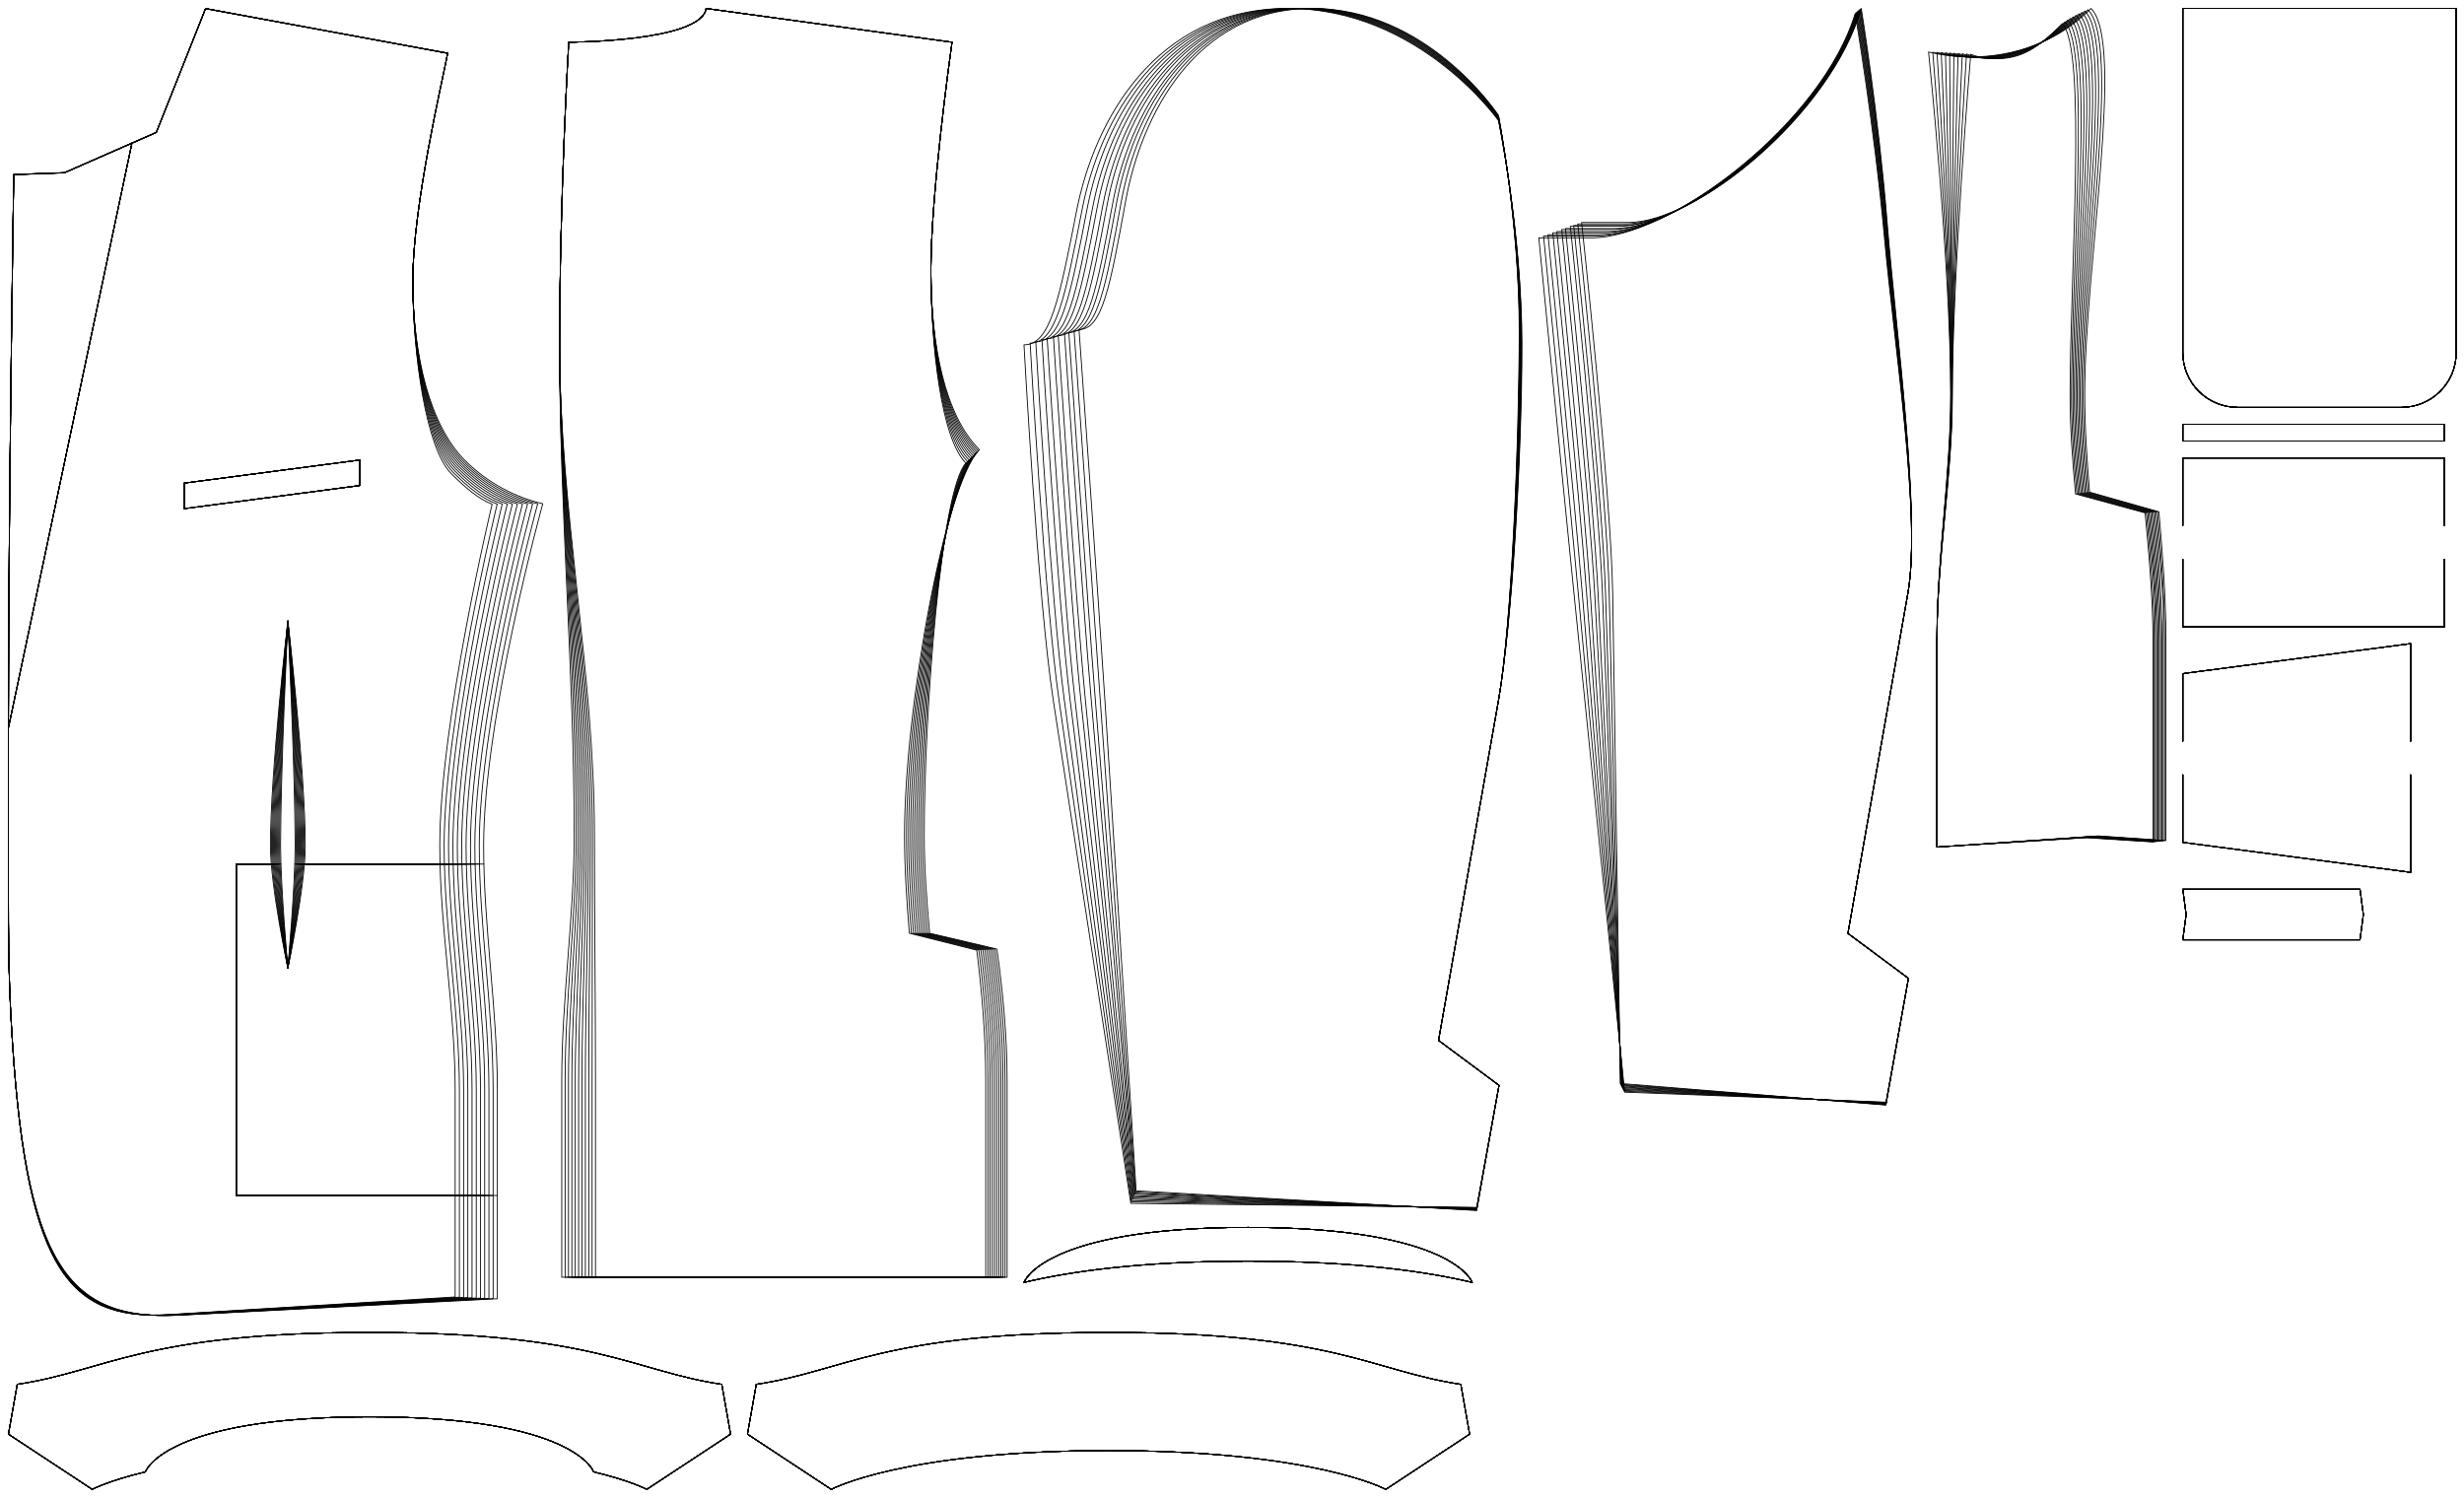 <?xml version="1.0" encoding="UTF-8" standalone="no"?>
<svg
    xmlns="http://www.w3.org/2000/svg"
    xmlns:svg="http://www.w3.org/2000/svg"
    xmlns:xlink="http://www.w3.org/1999/xlink"
    xmlns:freesewing="http://freesewing.org/namespaces/freesewing" viewBox ="0 0 1460 888"
    width ="1460mm"
    height ="888mm"
    freesewing:version ="1.7.0"
    freesewing:origin ="core.she.freesewing.org" 
>

<style type="text/css">
    <![CDATA[
    path { fill: none; stroke: #000000; stroke-opacity:1; stroke-width: 0.5; stroke-miterlimit:4; stroke-dashoffset:0; stroke-linecap:round; stroke-linejoin:round; }
    path.hidden { fill: none; stroke: none; }]]>
</style>


<!-- Start of group #patternContainer -->
<g id="patternContainer" >
    
    <!-- Start of group #backBlock -->
    <g id="backBlock" >
    </g>
    <!-- End of group #backBlock -->
    
    <!-- Start of group #frontBlock -->
    <g id="frontBlock" >
    </g>
    <!-- End of group #frontBlock -->
    
    <!-- Start of group #sleeveBlock -->
    <g id="sleeveBlock" >
    </g>
    <!-- End of group #sleeveBlock -->
    
    <!-- Start of group #topsleeveBlock -->
    <g id="topsleeveBlock" >
    </g>
    <!-- End of group #topsleeveBlock -->
    
    <!-- Start of group #undersleeveBlock -->
    <g id="undersleeveBlock" >
    </g>
    <!-- End of group #undersleeveBlock -->
    
    <!-- Start of group #back -->
    <g id="back"  transform=" translate(5 5)  translate(326.6 0) " >
        <path class="hidden" id="2"  d=" M  0,0  L  265.147,0  L  265.147,751.85  L  0,751.85  z " />
<path transform="translate( 0, 0 )" style="stroke: hsl(26.9, 55%, 50%);" id="290"  d=" M  5.4,20  C  5.4,20  84.058,19.814  86.777,0  L  232.5,20  C  231.14,29.907  220,110.083  220,155.125  C  220,200.167  226.085,254.785  240.775,269.475  C  226.085,284.165  216.022,416.492  216.022,490  C  216.022,509.333  217.482,528.667  219.234,548  L  259.071,557.369  C  262.599,581.952  265.147,608.95  265.147,635  L  265.147,751.85  L  1.25,751.85  L  1.25,635  C  1.25,586.667  8.625,538.333  8.625,490  C  8.625,393.389  -0,296.778  0,200.167  C  0,110.083  5.4,20  5.4,20  z " />
<path transform="translate( 0, 0 )" style="stroke: hsl(53.8, 55%, 50%);" id="594"  d=" M  5.4,20  C  5.4,20  84.058,19.814  86.777,0  L  232.5,20  C  231.14,29.907  220,110.083  220,155.125  C  220,200.167  226.36,253.18  241.715,268.535  C  226.36,283.89  214.897,416.178  214.897,490  C  214.897,509.333  216.341,528.667  218.074,548  L  257.922,557.436  C  261.404,582  263.922,608.969  263.922,635  L  263.922,751.85  L  3.25,751.85  L  3.25,635  C  3.25,586.667  9.825,538.333  9.825,490  C  9.825,393.389  -0,296.778  0,200.167  C  0,110.083  5.4,20  5.4,20  z " />
<path transform="translate( 0, 0 )" style="stroke: hsl(80.7, 55%, 50%);" id="898"  d=" M  5.4,20  C  5.4,20  84.058,19.814  86.777,0  L  232.5,20  C  231.14,29.907  220,110.083  220,155.125  C  220,200.167  226.625,251.639  242.618,267.632  C  226.625,283.625  213.762,415.877  213.762,490  C  213.762,509.333  215.19,528.667  216.904,548  L  256.764,557.505  C  260.201,582.054  262.687,608.988  262.687,635  L  262.687,751.85  L  5.25,751.85  L  5.25,635  C  5.25,586.667  11.025,538.333  11.025,490  C  11.025,393.389  -0,296.778  0,200.167  C  0,110.083  5.4,20  5.4,20  z " />
<path transform="translate( 0, 0 )" style="stroke: hsl(107.6, 55%, 50%);" id="1202"  d=" M  5.4,20  C  5.4,20  84.058,19.814  86.777,0  L  232.5,20  C  231.14,29.907  220,110.083  220,155.125  C  220,200.167  226.879,250.157  243.486,266.764  C  226.879,283.371  212.616,415.588  212.616,490  C  212.616,509.333  214.028,528.667  215.722,548  L  255.593,557.573  C  258.984,582.101  261.441,609.017  261.441,635  L  261.441,751.85  L  7.25,751.85  L  7.25,635  C  7.25,586.667  12.225,538.333  12.225,490  C  12.225,393.389  -0,296.778  0,200.167  C  0,110.083  5.4,20  5.4,20  z " />
<path transform="translate( 0, 0 )" style="stroke: hsl(134.5, 55%, 50%);" id="1506"  d=" M  5.4,20  C  5.4,20  84.058,19.814  86.777,0  L  232.5,20  C  231.14,29.907  220,110.083  220,155.125  C  220,200.167  227.123,248.731  244.321,265.929  C  227.123,283.127  211.46,415.31  211.46,490  C  211.46,509.333  212.856,528.667  214.531,548  L  254.412,557.64  C  257.76,582.166  260.185,609.034  260.185,635  L  260.185,751.85  L  9.25,751.85  L  9.25,635  C  9.25,586.667  13.425,538.333  13.425,490  C  13.425,393.389  -0,296.778  0,200.167  C  0,110.083  5.4,20  5.4,20  z " />
<path transform="translate( 0, 0 )" style="stroke: hsl(161.4, 55%, 50%);" id="1810"  d=" M  5.4,20  C  5.4,20  84.058,19.814  86.777,0  L  232.5,20  C  231.14,29.907  220,110.083  220,155.125  C  220,200.167  227.359,247.359  245.125,265.125  C  227.359,282.891  210.296,415.042  210.296,490  C  210.296,509.333  211.676,528.667  213.332,548  L  253.224,557.708  C  256.526,582.211  258.921,609.051  258.921,635  L  258.921,751.85  L  11.25,751.85  L  11.25,635  C  11.25,586.667  14.625,538.333  14.625,490  C  14.625,393.389  -0,296.778  0,200.167  C  0,110.083  5.4,20  5.4,20  z " />
<path transform="translate( 0, 0 )" style="stroke: hsl(188.3, 55%, 50%);" id="2114"  d=" M  5.4,20  C  5.4,20  84.058,19.814  86.777,0  L  232.5,20  C  231.14,29.907  220,110.083  220,155.125  C  220,200.167  227.586,246.038  245.899,264.351  C  227.586,282.664  209.123,414.784  209.123,490  C  209.123,509.333  210.487,528.667  212.124,548  L  252.027,557.777  C  255.283,582.257  257.648,609.079  257.648,635  L  257.648,751.85  L  13.25,751.85  L  13.25,635  C  13.25,586.667  15.825,538.333  15.825,490  C  15.825,393.389  -0,296.778  0,200.167  C  0,110.083  5.4,20  5.4,20  z " />
<path transform="translate( 0, 0 )" style="stroke: hsl(215.2, 55%, 50%);" id="2418"  d=" M  5.4,20  C  5.4,20  84.058,19.814  86.777,0  L  232.5,20  C  231.14,29.907  220,110.083  220,155.125  C  220,200.167  227.805,244.761  246.647,263.603  C  227.805,282.445  207.942,414.534  207.942,490  C  207.942,509.333  209.29,528.667  210.908,548  L  250.821,557.845  C  254.034,582.322  256.367,609.094  256.367,635  L  256.367,751.85  L  15.25,751.85  L  15.25,635  C  15.25,586.667  17.025,538.333  17.025,490  C  17.025,393.389  -0,296.778  0,200.167  C  0,110.083  5.4,20  5.4,20  z " />
<path transform="translate( 0, 0 )" style="stroke: hsl(242.1, 55%, 50%);" id="2722"  d=" M  5.4,20  C  5.4,20  84.058,19.814  86.777,0  L  232.5,20  C  231.14,29.907  220,110.083  220,155.125  C  220,200.167  228.016,243.532  247.367,262.883  C  228.016,282.234  206.753,414.294  206.753,490  C  206.753,509.333  208.085,528.667  209.683,548  L  249.607,557.913  C  252.777,582.383  255.078,609.109  255.078,635  L  255.078,751.85  L  17.25,751.85  L  17.25,635  C  17.25,586.667  18.225,538.333  18.225,490  C  18.225,393.389  -0,296.778  0,200.167  C  0,110.083  5.4,20  5.4,20  z " />
<path transform="translate( 0, 0 )" style="stroke: hsl(269, 55%, 50%);" id="3026"  d=" M  5.4,20  C  5.4,20  84.058,19.814  86.777,0  L  232.5,20  C  231.14,29.907  220,110.083  220,155.125  C  220,200.167  228.219,242.345  248.062,262.188  C  228.219,282.031  205.556,414.063  205.556,490  C  205.556,509.333  206.872,528.667  208.451,548  L  248.386,557.982  C  251.509,582.424  253.781,609.136  253.781,635  L  253.781,751.85  L  19.25,751.85  L  19.25,635  C  19.25,586.667  19.425,538.333  19.425,490  C  19.425,393.389  -0,296.778  0,200.167  C  0,110.083  5.4,20  5.4,20  z " />
<path transform="translate( 0, 0 )" style="stroke: hsl(295.9, 55%, 50%);" id="3330"  d=" M  5.4,20  C  5.4,20  84.058,19.814  86.777,0  L  232.5,20  C  231.14,29.907  220,110.083  220,155.125  C  220,200.167  228.416,241.196  248.735,261.515  C  228.416,281.834  204.353,413.838  204.353,490  C  204.353,509.333  205.653,528.667  207.213,548  L  247.158,558.052  C  250.236,582.489  252.478,609.162  252.478,635  L  252.478,751.85  L  21.25,751.85  L  21.25,635  C  21.25,586.667  20.625,538.333  20.625,490  C  20.625,393.389  -0,296.778  0,200.167  C  0,110.083  5.4,20  5.4,20  z " />
    </g>
    <!-- End of group #back -->
    
    <!-- Start of group #front -->
    <g id="front"  transform=" translate(26.6 11.162)  translate(0 0) " >
        <path class="hidden" id="3"  d=" M  -21.6,-6.162  L  295,-6.162  L  295,768.404  L  -21.6,768.404  z " />
<path transform="translate( 0, 0 )" style="stroke: hsl(26.9, 55%, 50%);" id="291"  d=" M  148.064,500.875  L  234.119,500.875  M  243.098,697.263  L  113.4,697.263  L  113.4,500.875  L  139.864,500.875 " />
<path transform="translate( 0, 0 )" style="stroke: hsl(26.9, 55%, 50%);" id="292"  d=" M  -21.6,420.088  C  -21.6,287.443  -18.441,92.362  -18.441,92.362  L  11.54,91.285  L  66.013,67.4  L  95.195,-6.004  L  238.653,20.466  C  235.931,35.217  218,110.083  218,155.125  C  218,200.167  226.085,254.785  240.775,269.475  C  250.03,278.73  257.238,284.569  265,287.601  C  265,287.601  233.973,416.492  233.973,490  C  233.973,538.333  243.098,586.667  243.098,635  L  243.098,757.378  L  72.929,767.844  C  12.155,771.582  -11.996,738.527  -19.939,594.627  C  -21.6,564.535  -21.6,541.553  -21.6,518.572  L  -21.6,420.088  z  M  143.964,562.5  C  143.964,562.5  148.277,514.167  148.277,490  C  148.277,445.611  143.964,356.833  143.964,356.833  C  143.964,356.833  139.651,445.611  139.651,490  C  139.651,514.167  143.964,562.5  143.964,562.5  z " />
<path transform="translate( 0, 0 )" style="stroke: hsl(26.9, 55%, 50%);" id="293"  d=" M  82.5,290.25  L  82.5,275.12  L  186.602,261.415  L  186.602,276.545  L  82.5,290.25  z " />
<path transform="translate( 0, 0 )" style="stroke: hsl(26.9, 55%, 50%);" id="294"  d=" M  -21.6,420.088  L  51.57,73.733 " />
<path transform="translate( 0, 0 )" style="stroke: hsl(53.8, 55%, 50%);" id="595"  d=" M  148.635,500.875  L  236.718,500.875  M  245.598,697.263  L  113.4,697.263  L  113.4,500.875  L  139.293,500.875 " />
<path transform="translate( 0, 0 )" style="stroke: hsl(53.8, 55%, 50%);" id="596"  d=" M  -21.6,420.088  C  -21.6,287.442  -18.441,92.346  -18.441,92.346  L  11.54,91.268  L  66.015,67.383  L  95.195,-6.017  L  238.653,20.45  C  235.931,35.201  218,110.083  218,155.125  C  218,200.167  226.36,253.18  241.715,268.535  C  251.389,278.209  259.306,284.312  268,287.563  C  268,287.563  236.573,416.178  236.573,490  C  236.573,538.333  245.598,586.667  245.598,635  L  245.598,757.502  L  73.68,767.882  C  12.28,771.589  -11.996,738.527  -19.939,594.627  C  -21.6,564.535  -21.6,541.553  -21.6,518.572  L  -21.6,420.088  z  M  143.964,562.5  C  143.964,562.5  148.877,514.167  148.877,490  C  148.877,445.611  143.964,356.833  143.964,356.833  C  143.964,356.833  139.051,445.611  139.051,490  C  139.051,514.167  143.964,562.5  143.964,562.5  z " />
<path transform="translate( 0, 0 )" style="stroke: hsl(53.8, 55%, 50%);" id="597"  d=" M  82.5,290.25  L  82.5,275.12  L  186.602,261.415  L  186.602,276.545  L  82.5,290.25  z " />
<path transform="translate( 0, 0 )" style="stroke: hsl(53.8, 55%, 50%);" id="598"  d=" M  -21.6,420.088  L  51.572,73.716 " />
<path transform="translate( 0, 0 )" style="stroke: hsl(80.7, 55%, 50%);" id="899"  d=" M  149.205,500.875  L  239.316,500.875  M  248.098,697.263  L  113.4,697.263  L  113.4,500.875  L  138.723,500.875 " />
<path transform="translate( 0, 0 )" style="stroke: hsl(80.7, 55%, 50%);" id="900"  d=" M  -21.6,420.088  C  -21.6,287.441  -18.441,92.327  -18.441,92.327  L  11.54,91.251  L  66.016,67.365  L  95.195,-6.032  L  238.653,20.431  C  235.932,35.182  218,110.083  218,155.125  C  218,200.167  226.625,251.639  242.618,267.632  C  252.854,277.868  261.613,284.266  271,287.529  C  271,287.529  239.173,415.877  239.173,490  C  239.173,538.333  248.098,586.667  248.098,635  L  248.098,757.621  L  74.429,767.917  C  12.405,771.595  -11.996,738.527  -19.939,594.627  C  -21.6,564.535  -21.6,541.553  -21.6,518.572  L  -21.6,420.088  z  M  143.964,562.5  C  143.964,562.5  149.477,514.167  149.477,490  C  149.477,445.611  143.964,356.833  143.964,356.833  C  143.964,356.833  138.451,445.611  138.451,490  C  138.451,514.167  143.964,562.5  143.964,562.5  z " />
<path transform="translate( 0, 0 )" style="stroke: hsl(80.7, 55%, 50%);" id="901"  d=" M  82.5,290.25  L  82.5,275.12  L  186.602,261.415  L  186.602,276.545  L  82.5,290.25  z " />
<path transform="translate( 0, 0 )" style="stroke: hsl(80.7, 55%, 50%);" id="902"  d=" M  -21.6,420.088  L  51.573,73.698 " />
<path transform="translate( 0, 0 )" style="stroke: hsl(107.6, 55%, 50%);" id="1203"  d=" M  149.776,500.875  L  241.914,500.875  M  250.598,697.263  L  113.4,697.263  L  113.4,500.875  L  138.152,500.875 " />
<path transform="translate( 0, 0 )" style="stroke: hsl(107.6, 55%, 50%);" id="1204"  d=" M  -21.6,420.088  C  -21.6,287.439  -18.441,92.313  -18.441,92.313  L  11.54,91.238  L  66.016,67.352  L  95.195,-6.049  L  238.653,20.417  C  235.932,35.168  218,110.083  218,155.125  C  218,200.167  226.879,250.157  243.486,266.764  C  254.114,277.392  263.637,284.036  274,287.498  C  274,287.498  241.773,415.588  241.773,490  C  241.773,538.333  250.598,586.667  250.598,635  L  250.598,757.737  L  75.18,767.952  C  12.53,771.6  -11.996,738.527  -19.939,594.627  C  -21.6,564.535  -21.6,541.553  -21.6,518.572  L  -21.6,420.088  z  M  143.964,562.5  C  143.964,562.5  150.077,514.167  150.077,490  C  150.077,445.611  143.964,356.833  143.964,356.833  C  143.964,356.833  137.851,445.611  137.851,490  C  137.851,514.167  143.964,562.5  143.964,562.5  z " />
<path transform="translate( 0, 0 )" style="stroke: hsl(107.6, 55%, 50%);" id="1205"  d=" M  82.5,290.25  L  82.5,275.12  L  186.602,261.415  L  186.602,276.545  L  82.5,290.25  z " />
<path transform="translate( 0, 0 )" style="stroke: hsl(107.6, 55%, 50%);" id="1206"  d=" M  -21.6,420.088  L  51.573,73.685 " />
<path transform="translate( 0, 0 )" style="stroke: hsl(134.5, 55%, 50%);" id="1507"  d=" M  150.346,500.875  L  244.513,500.875  M  253.098,697.263  L  113.4,697.263  L  113.4,500.875  L  137.582,500.875 " />
<path transform="translate( 0, 0 )" style="stroke: hsl(134.5, 55%, 50%);" id="1508"  d=" M  -21.6,420.088  C  -21.6,287.438  -18.441,92.297  -18.441,92.297  L  11.54,91.219  L  66.018,67.332  L  95.196,-6.065  L  238.653,20.401  C  235.932,35.152  218,110.083  218,155.125  C  218,200.167  227.123,248.731  244.321,265.929  C  255.5,277.108  265.953,284.03  277,287.469  C  277,287.469  244.373,415.31  244.373,490  C  244.373,538.333  253.098,586.667  253.098,635  L  253.098,757.849  L  75.93,767.986  C  12.655,771.606  -11.996,738.527  -19.939,594.627  C  -21.6,564.535  -21.6,541.553  -21.6,518.572  L  -21.6,420.088  z  M  143.964,562.5  C  143.964,562.5  150.677,514.167  150.677,490  C  150.677,445.611  143.964,356.833  143.964,356.833  C  143.964,356.833  137.251,445.611  137.251,490  C  137.251,514.167  143.964,562.5  143.964,562.5  z " />
<path transform="translate( 0, 0 )" style="stroke: hsl(134.5, 55%, 50%);" id="1509"  d=" M  82.5,290.25  L  82.5,275.12  L  186.602,261.415  L  186.602,276.545  L  82.5,290.25  z " />
<path transform="translate( 0, 0 )" style="stroke: hsl(134.5, 55%, 50%);" id="1510"  d=" M  -21.6,420.088  L  51.574,73.665 " />
<path transform="translate( 0, 0 )" style="stroke: hsl(161.4, 55%, 50%);" id="1811"  d=" M  150.916,500.875  L  247.111,500.875  M  255.598,697.263  L  113.4,697.263  L  113.4,500.875  L  137.012,500.875 " />
<path transform="translate( 0, 0 )" style="stroke: hsl(161.4, 55%, 50%);" id="1812"  d=" M  -21.6,420.088  C  -21.6,287.436  -18.441,92.277  -18.441,92.277  L  11.54,91.205  L  66.018,67.317  L  95.197,-6.081  L  238.653,20.383  C  235.932,35.134  218,110.083  218,155.125  C  218,200.167  227.359,247.359  245.125,265.125  C  256.673,276.673  267.943,283.824  280,287.442  C  280,287.442  246.973,415.042  246.973,490  C  246.973,538.333  255.598,586.667  255.598,635  L  255.598,757.957  L  76.68,768.018  C  12.78,771.611  -11.996,738.527  -19.939,594.627  C  -21.6,564.535  -21.6,541.553  -21.6,518.572  L  -21.6,420.088  z  M  143.964,562.5  C  143.964,562.5  151.277,514.167  151.277,490  C  151.277,445.611  143.964,356.833  143.964,356.833  C  143.964,356.833  136.651,445.611  136.651,490  C  136.651,514.167  143.964,562.5  143.964,562.5  z " />
<path transform="translate( 0, 0 )" style="stroke: hsl(161.4, 55%, 50%);" id="1813"  d=" M  82.5,290.25  L  82.5,275.12  L  186.602,261.415  L  186.602,276.545  L  82.5,290.25  z " />
<path transform="translate( 0, 0 )" style="stroke: hsl(161.4, 55%, 50%);" id="1814"  d=" M  -21.6,420.088  L  51.576,73.65 " />
<path transform="translate( 0, 0 )" style="stroke: hsl(188.3, 55%, 50%);" id="2115"  d=" M  151.487,500.875  L  249.71,500.875  M  258.098,697.263  L  113.4,697.263  L  113.4,500.875  L  136.441,500.875 " />
<path transform="translate( 0, 0 )" style="stroke: hsl(188.3, 55%, 50%);" id="2116"  d=" M  -21.6,420.088  C  -21.6,287.435  -18.441,92.265  -18.441,92.265  L  11.54,91.19  L  66.017,67.302  L  95.195,-6.099  L  238.653,20.368  C  235.932,35.119  218,110.083  218,155.125  C  218,200.167  227.586,246.038  245.899,264.351  C  257.986,276.438  270.279,283.851  283,287.417  C  283,287.417  249.573,414.784  249.573,490  C  249.573,538.333  258.098,586.667  258.098,635  L  258.098,758.062  L  77.43,768.05  C  12.905,771.617  -11.996,738.527  -19.939,594.627  C  -21.6,564.535  -21.6,541.553  -21.6,518.572  L  -21.6,420.088  z  M  143.964,562.5  C  143.964,562.5  151.877,514.167  151.877,490  C  151.877,445.611  143.964,356.833  143.964,356.833  C  143.964,356.833  136.051,445.611  136.051,490  C  136.051,514.167  143.964,562.5  143.964,562.5  z " />
<path transform="translate( 0, 0 )" style="stroke: hsl(188.3, 55%, 50%);" id="2117"  d=" M  82.5,290.25  L  82.5,275.12  L  186.602,261.415  L  186.602,276.545  L  82.5,290.25  z " />
<path transform="translate( 0, 0 )" style="stroke: hsl(188.3, 55%, 50%);" id="2118"  d=" M  -21.6,420.088  L  51.576,73.634 " />
<path transform="translate( 0, 0 )" style="stroke: hsl(215.2, 55%, 50%);" id="2419"  d=" M  152.057,500.875  L  252.308,500.875  M  260.598,697.263  L  113.4,697.263  L  113.4,500.875  L  135.871,500.875 " />
<path transform="translate( 0, 0 )" style="stroke: hsl(215.2, 55%, 50%);" id="2420"  d=" M  -21.6,420.088  C  -21.6,287.434  -18.441,92.248  -18.441,92.248  L  11.54,91.173  L  66.018,67.285  L  95.194,-6.112  L  238.653,20.352  C  235.932,35.103  218,110.083  218,155.125  C  218,200.167  227.805,244.761  246.647,263.603  C  259.083,276.039  272.245,283.667  286,287.394  C  286,287.394  252.173,414.534  252.173,490  C  252.173,538.333  260.598,586.667  260.598,635  L  260.598,758.164  L  78.18,768.08  C  13.03,771.622  -11.996,738.527  -19.939,594.627  C  -21.6,564.535  -21.6,541.553  -21.6,518.572  L  -21.6,420.088  z  M  143.964,562.5  C  143.964,562.5  152.477,514.167  152.477,490  C  152.477,445.611  143.964,356.833  143.964,356.833  C  143.964,356.833  135.451,445.611  135.451,490  C  135.451,514.167  143.964,562.5  143.964,562.5  z " />
<path transform="translate( 0, 0 )" style="stroke: hsl(215.2, 55%, 50%);" id="2421"  d=" M  82.5,290.25  L  82.5,275.12  L  186.602,261.415  L  186.602,276.545  L  82.5,290.25  z " />
<path transform="translate( 0, 0 )" style="stroke: hsl(215.2, 55%, 50%);" id="2422"  d=" M  -21.6,420.088  L  51.577,73.617 " />
<path transform="translate( 0, 0 )" style="stroke: hsl(242.1, 55%, 50%);" id="2723"  d=" M  152.628,500.875  L  254.906,500.875  M  263.098,697.263  L  113.4,697.263  L  113.4,500.875  L  135.3,500.875 " />
<path transform="translate( 0, 0 )" style="stroke: hsl(242.1, 55%, 50%);" id="2724"  d=" M  -21.6,420.088  C  -21.6,287.432  -18.441,92.234  -18.441,92.234  L  11.54,91.157  L  66.018,67.269  L  95.194,-6.134  L  238.653,20.337  C  235.931,35.088  218,110.083  218,155.125  C  218,200.167  228.016,243.532  247.367,262.883  C  260.139,275.655  274.187,283.489  289,287.372  C  289,287.372  254.773,414.294  254.773,490  C  254.773,538.333  263.098,586.667  263.098,635  L  263.098,758.263  L  78.929,768.11  C  13.155,771.627  -11.996,738.527  -19.939,594.627  C  -21.6,564.535  -21.6,541.553  -21.6,518.572  L  -21.6,420.088  z  M  143.964,562.5  C  143.964,562.5  153.077,514.167  153.077,490  C  153.077,445.611  143.964,356.833  143.964,356.833  C  143.964,356.833  134.851,445.611  134.851,490  C  134.851,514.167  143.964,562.5  143.964,562.5  z " />
<path transform="translate( 0, 0 )" style="stroke: hsl(242.1, 55%, 50%);" id="2725"  d=" M  82.5,290.25  L  82.5,275.12  L  186.602,261.415  L  186.602,276.545  L  82.5,290.25  z " />
<path transform="translate( 0, 0 )" style="stroke: hsl(242.1, 55%, 50%);" id="2726"  d=" M  -21.6,420.088  L  51.577,73.601 " />
<path transform="translate( 0, 0 )" style="stroke: hsl(269, 55%, 50%);" id="3027"  d=" M  153.198,500.875  L  257.505,500.875  M  265.598,697.263  L  113.4,697.263  L  113.4,500.875  L  134.73,500.875 " />
<path transform="translate( 0, 0 )" style="stroke: hsl(269, 55%, 50%);" id="3028"  d=" M  -21.6,420.088  C  -21.6,287.431  -18.441,92.218  -18.441,92.218  L  11.54,91.139  L  66.022,67.25  L  95.198,-6.145  L  238.653,20.323  C  235.931,35.074  218,110.083  218,155.125  C  218,200.167  228.219,242.345  248.062,262.188  C  261.158,275.284  276.107,283.317  292,287.352  C  292,287.352  257.373,414.063  257.373,490  C  257.373,538.333  265.598,586.667  265.598,635  L  265.598,758.359  L  79.68,768.139  C  13.28,771.631  -11.996,738.527  -19.939,594.627  C  -21.6,564.535  -21.6,541.553  -21.6,518.572  L  -21.6,420.088  z  M  143.964,562.5  C  143.964,562.5  153.677,514.167  153.677,490  C  153.677,445.611  143.964,356.833  143.964,356.833  C  143.964,356.833  134.251,445.611  134.251,490  C  134.251,514.167  143.964,562.5  143.964,562.5  z " />
<path transform="translate( 0, 0 )" style="stroke: hsl(269, 55%, 50%);" id="3029"  d=" M  82.5,290.25  L  82.5,275.12  L  186.602,261.415  L  186.602,276.545  L  82.5,290.25  z " />
<path transform="translate( 0, 0 )" style="stroke: hsl(269, 55%, 50%);" id="3030"  d=" M  -21.6,420.088  L  51.579,73.583 " />
<path transform="translate( 0, 0 )" style="stroke: hsl(295.9, 55%, 50%);" id="3331"  d=" M  153.768,500.875  L  260.103,500.875  M  268.098,697.263  L  113.4,697.263  L  113.4,500.875  L  134.16,500.875 " />
<path transform="translate( 0, 0 )" style="stroke: hsl(295.9, 55%, 50%);" id="3332"  d=" M  -21.6,420.088  C  -21.6,287.43  -18.441,92.203  -18.441,92.203  L  11.54,91.125  L  66.021,67.236  L  95.196,-6.162  L  238.653,20.307  C  235.931,35.058  218,110.083  218,155.125  C  218,200.167  228.416,241.196  248.735,261.515  C  262.349,275.129  278.488,283.399  295,287.333  C  295,287.333  259.973,413.838  259.973,490  C  259.973,538.333  268.098,586.667  268.098,635  L  268.098,758.452  L  80.429,768.167  C  13.405,771.636  -11.996,738.527  -19.939,594.627  C  -21.6,564.535  -21.6,541.553  -21.6,518.572  L  -21.6,420.088  z  M  143.964,562.5  C  143.964,562.5  154.277,514.167  154.277,490  C  154.277,445.611  143.964,356.833  143.964,356.833  C  143.964,356.833  133.651,445.611  133.651,490  C  133.651,514.167  143.964,562.5  143.964,562.5  z " />
<path transform="translate( 0, 0 )" style="stroke: hsl(295.9, 55%, 50%);" id="3333"  d=" M  82.5,290.25  L  82.5,275.12  L  186.602,261.415  L  186.602,276.545  L  82.5,290.25  z " />
<path transform="translate( 0, 0 )" style="stroke: hsl(295.9, 55%, 50%);" id="3334"  d=" M  -21.6,420.088  L  51.579,73.569 " />
    </g>
    <!-- End of group #front -->
    
    <!-- Start of group #side -->
    <g id="side"  transform=" translate(-235 -255.441)  translate(1137.734 0) " >
        <path class="hidden" id="4"  d=" M  240,260.441  L  380.646,260.441  L  380.646,757.378  L  240,757.378  z " />
<path transform="translate( 0, 0 )" style="stroke: hsl(26.9, 55%, 50%);" id="295"  d=" M  244.974,757.378  L  244.974,635  C  244.974,586.667  254.099,538.333  254.099,490  C  254.099,416.492  265,287.601  265,287.601  C  269.648,289.417  274.45,290.25  280,290.25  C  295,290.25  304.535,284.165  319.225,269.475  C  333.915,284.165  323.852,416.492  323.852,490  C  323.852,509.333  325.312,528.667  327.077,548.145  L  368.297,559.373  C  370.238,579.928  372.977,608.95  372.977,635  L  372.977,754.358  L  332.977,751.85  L  244.974,757.378  z " />
<path transform="translate( -5.5, -0.124 )" style="stroke: hsl(53.8, 55%, 50%);" id="599"  d=" M  250.474,757.502  L  250.474,635  C  250.474,586.667  259.499,538.333  259.499,490  C  259.499,416.178  268,287.563  268,287.563  C  272.854,289.379  278.08,290.25  284,290.25  C  300,290.25  310.93,283.89  326.285,268.535  C  341.64,283.89  330.177,416.178  330.177,490  C  330.177,509.333  331.621,528.667  333.367,548.145  L  374.575,559.413  C  376.397,578.919  379.202,608.969  379.202,635  L  379.202,754.393  L  339.202,751.85  L  250.474,757.502  z " />
<path transform="translate( -11, -0.243 )" style="stroke: hsl(80.7, 55%, 50%);" id="903"  d=" M  255.974,757.621  L  255.974,635  C  255.974,586.667  264.899,538.333  264.899,490  C  264.899,415.877  271,287.529  271,287.529  C  276.358,289.391  281.88,290.25  288,290.25  C  305,290.25  317.389,283.625  333.382,267.632  C  349.375,283.625  336.512,415.877  336.512,490  C  336.512,509.333  337.94,528.667  339.666,548.145  L  380.862,559.452  C  384.27,596.351  385.437,608.988  385.437,635  L  385.437,754.425  L  345.437,751.85  L  255.974,757.621  z " />
<path transform="translate( -16.5, -0.359 )" style="stroke: hsl(107.6, 55%, 50%);" id="1207"  d=" M  261.474,757.737  L  261.474,635  C  261.474,586.667  270.299,538.333  270.299,490  C  270.299,415.588  274,287.498  274,287.498  C  279.57,289.358  285.52,290.25  292,290.25  C  310,290.25  323.907,283.371  340.514,266.764  C  357.121,283.371  342.858,415.588  342.858,490  C  342.858,509.333  344.27,528.667  345.977,548.145  L  387.162,559.496  C  389.06,580.28  391.683,609.017  391.683,635  L  391.683,754.455  L  351.683,751.85  L  261.474,757.737  z " />
<path transform="translate( -22, -0.471 )" style="stroke: hsl(134.5, 55%, 50%);" id="1511"  d=" M  266.974,757.849  L  266.974,635  C  266.974,586.667  275.699,538.333  275.699,490  C  275.699,415.31  277,287.469  277,287.469  C  283.131,289.377  289.35,290.25  296,290.25  C  315,290.25  330.481,283.127  347.679,265.929  C  364.877,283.127  349.214,415.31  349.214,490  C  349.214,509.333  350.61,528.667  352.298,548.145  L  393.471,559.536  C  395.255,579.299  397.939,609.034  397.939,635  L  397.939,754.482  L  357.939,751.85  L  266.974,757.849  z " />
<path transform="translate( -27.5, -0.579 )" style="stroke: hsl(161.4, 55%, 50%);" id="1815"  d=" M  272.474,757.957  L  272.474,635  C  272.474,586.667  281.099,538.333  281.099,490  C  281.099,415.042  280,287.442  280,287.442  C  286.354,289.349  293,290.25  300,290.25  C  320,290.25  337.109,282.891  354.875,265.125  C  372.641,282.891  355.578,415.042  355.578,490  C  355.578,509.333  356.958,528.667  358.626,548.145  L  399.788,559.576  C  401.507,578.83  404.203,609.051  404.203,635  L  404.203,754.507  L  364.203,751.85  L  272.474,757.957  z " />
<path transform="translate( -33, -0.684 )" style="stroke: hsl(188.3, 55%, 50%);" id="2119"  d=" M  277.974,758.062  L  277.974,635  C  277.974,586.667  286.499,538.333  286.499,490  C  286.499,414.784  283,287.417  283,287.417  C  289.976,289.373  296.86,290.25  304,290.25  C  325,290.25  343.788,282.664  362.101,264.351  C  380.414,282.664  361.951,414.784  361.951,490  C  361.951,509.333  363.315,528.667  364.964,548.145  L  406.114,559.618  C  407.742,578.07  410.476,609.079  410.476,635  L  410.476,754.53  L  370.476,751.85  L  277.974,758.062  z " />
<path transform="translate( -38.5, -0.786 )" style="stroke: hsl(215.2, 55%, 50%);" id="2423"  d=" M  283.474,758.164  L  283.474,635  C  283.474,586.667  291.899,538.333  291.899,490  C  291.899,414.534  286,287.394  286,287.394  C  293.212,289.348  300.52,290.25  308,290.25  C  330,290.25  350.511,282.445  369.353,263.603  C  388.195,282.445  368.332,414.534  368.332,490  C  368.332,509.333  369.68,528.667  371.31,548.145  L  412.449,559.66  C  414.5,583.194  416.757,609.094  416.757,635  L  416.757,754.551  L  376.757,751.85  L  283.474,758.164  z " />
<path transform="translate( -44, -0.885 )" style="stroke: hsl(242.1, 55%, 50%);" id="2727"  d=" M  288.974,758.263  L  288.974,635  C  288.974,586.667  297.299,538.333  297.299,490  C  297.299,414.294  289,287.372  289,287.372  C  296.443,289.323  304.18,290.25  312,290.25  C  335,290.25  357.282,282.234  376.633,262.883  C  395.984,282.234  374.721,414.294  374.721,490  C  374.721,509.333  376.053,528.667  377.663,548.145  L  418.791,559.704  C  424.47,625.647  423.046,609.109  423.046,635  L  423.046,754.571  L  383.046,751.85  L  288.974,758.263  z " />
<path transform="translate( -49.5, -0.981 )" style="stroke: hsl(269, 55%, 50%);" id="3031"  d=" M  294.474,758.359  L  294.474,635  C  294.474,586.667  302.699,538.333  302.699,490  C  302.699,414.063  292,287.352  292,287.352  C  299.669,289.3  307.84,290.25  316,290.25  C  340,290.25  364.095,282.031  383.938,262.188  C  403.781,282.031  381.118,414.063  381.118,490  C  381.118,509.333  382.434,528.667  384.025,548.145  L  425.14,559.741  C  426.943,580.926  429.343,609.136  429.343,635  L  429.343,754.588  L  389.343,751.85  L  294.474,758.359  z " />
<path transform="translate( -55, -1.074 )" style="stroke: hsl(295.9, 55%, 50%);" id="3335"  d=" M  299.974,758.452  L  299.974,635  C  299.974,586.667  308.099,538.333  308.099,490  C  308.099,413.838  295,287.333  295,287.333  C  303.397,289.333  311.75,290.25  320,290.25  C  345,290.25  370.946,281.834  391.265,261.515  C  411.584,281.834  387.521,413.838  387.521,490  C  387.521,509.333  388.821,528.667  390.393,548.145  L  431.496,559.783  C  433.474,583.317  435.646,609.162  435.646,635  L  435.646,754.604  L  395.646,751.85  L  299.974,758.452  z " />
    </g>
    <!-- End of group #side -->
    
    <!-- Start of group #collar -->
    <g id="collar"  transform=" translate(144.771 120.788)  translate(0 784.566) " >
        <path class="hidden" id="5"  d=" M  -139.771,-115.788  L  288.127,-115.788  L  288.127,-22.775  L  -139.771,-22.775  z " />
<path transform="translate( 0, 0 )" style="stroke: hsl(26.9, 55%, 50%);" id="296"  d=" M  -139.771,-55.508  L  -90.109,-22.776  C  -90.109,-22.776  -80.768,-27.859  -58.631,-33.144  C  -58.631,-33.144  -47.825,-65.788  74.178,-65.787  C  196.181,-65.788  206.987,-33.144  206.987,-33.144  C  229.124,-27.859  238.465,-22.776  238.465,-22.776  L  288.127,-55.508  L  282.913,-85.052  C  230.73,-92.736  208.381,-115.787  74.178,-115.787  C  -60.025,-115.787  -82.374,-92.736  -134.557,-85.052  L  -139.771,-55.508  z " />
<path transform="translate( 0, 0.013 )" style="stroke: hsl(53.8, 55%, 50%);" id="600"  d=" M  -139.768,-55.523  L  -90.104,-22.789  C  -90.104,-22.789  -80.765,-27.872  -58.629,-33.157  C  -58.629,-33.157  -47.825,-65.801  74.178,-65.8  C  196.181,-65.801  206.985,-33.157  206.985,-33.157  C  229.121,-27.872  238.46,-22.789  238.46,-22.789  L  288.124,-55.523  L  282.911,-85.067  C  230.728,-92.75  208.381,-115.8  74.178,-115.8  C  -60.025,-115.8  -82.372,-92.75  -134.555,-85.067  L  -139.768,-55.523  z " />
<path transform="translate( 0.001, 0.029 )" style="stroke: hsl(80.7, 55%, 50%);" id="904"  d=" M  -139.768,-55.54  L  -90.103,-22.807  C  -90.103,-22.807  -80.764,-27.89  -58.629,-33.175  C  -58.629,-33.175  -47.827,-65.817  74.177,-65.816  C  196.181,-65.817  206.983,-33.175  206.983,-33.175  C  229.118,-27.89  238.457,-22.807  238.457,-22.807  L  288.122,-55.54  L  282.908,-85.084  C  230.726,-92.767  208.381,-115.816  74.177,-115.816  C  -60.027,-115.816  -82.372,-92.767  -134.554,-85.084  L  -139.768,-55.54  z " />
<path transform="translate( 0.001, 0.046 )" style="stroke: hsl(107.6, 55%, 50%);" id="1208"  d=" M  -139.771,-55.555  L  -90.106,-22.821  C  -90.106,-22.821  -80.767,-27.905  -58.63,-33.19  C  -58.63,-33.19  -47.827,-65.834  74.177,-65.833  C  196.181,-65.834  206.984,-33.19  206.984,-33.19  C  229.121,-27.905  238.46,-22.821  238.46,-22.821  L  288.125,-55.555  L  282.91,-85.099  C  230.727,-92.783  208.381,-115.833  74.177,-115.833  C  -60.027,-115.833  -82.373,-92.783  -134.556,-85.099  L  -139.771,-55.555  z " />
<path transform="translate( 0.004, 0.061 )" style="stroke: hsl(134.5, 55%, 50%);" id="1512"  d=" M  -139.771,-55.575  L  -90.105,-22.839  C  -90.105,-22.839  -80.766,-27.922  -58.631,-33.206  C  -58.631,-33.206  -47.829,-65.848  74.174,-65.848  C  196.177,-65.848  206.979,-33.206  206.979,-33.206  C  229.114,-27.922  238.453,-22.839  238.453,-22.839  L  288.119,-55.575  L  282.904,-85.118  C  230.721,-92.801  208.377,-115.848  74.174,-115.848  C  -60.029,-115.848  -82.373,-92.801  -134.556,-85.118  L  -139.771,-55.575  z " />
<path transform="translate( 0.002, 0.077 )" style="stroke: hsl(161.4, 55%, 50%);" id="1816"  d=" M  -139.771,-55.592  L  -90.105,-22.855  C  -90.105,-22.855  -80.766,-27.938  -58.63,-33.223  C  -58.63,-33.223  -47.827,-65.865  74.176,-65.864  C  196.179,-65.865  206.982,-33.223  206.982,-33.223  C  229.118,-27.938  238.457,-22.855  238.457,-22.855  L  288.123,-55.592  L  282.904,-85.135  C  230.722,-92.817  208.379,-115.864  74.176,-115.864  C  -60.027,-115.864  -82.37,-92.817  -134.552,-85.135  L  -139.771,-55.592  z " />
<path transform="translate( 0.004, 0.094 )" style="stroke: hsl(188.3, 55%, 50%);" id="2120"  d=" M  -139.774,-55.606  L  -90.108,-22.87  C  -90.108,-22.87  -80.768,-27.953  -58.632,-33.238  C  -58.632,-33.238  -47.828,-65.882  74.174,-65.881  C  196.176,-65.882  206.98,-33.238  206.98,-33.238  C  229.116,-27.953  238.456,-22.87  238.456,-22.87  L  288.122,-55.606  L  282.906,-85.15  C  230.723,-92.833  208.376,-115.881  74.174,-115.881  C  -60.028,-115.881  -82.375,-92.833  -134.558,-85.15  L  -139.774,-55.606  z " />
<path transform="translate( 0.005, 0.108 )" style="stroke: hsl(215.2, 55%, 50%);" id="2424"  d=" M  -139.772,-55.623  L  -90.105,-22.886  C  -90.105,-22.886  -80.766,-27.969  -58.631,-33.254  C  -58.631,-33.254  -47.83,-65.896  74.173,-65.895  C  196.176,-65.896  206.977,-33.254  206.977,-33.254  C  229.112,-27.969  238.451,-22.886  238.451,-22.886  L  288.118,-55.623  L  282.901,-85.167  C  230.719,-92.849  208.376,-115.894  74.173,-115.894  C  -60.03,-115.894  -82.373,-92.849  -134.555,-85.167  L  -139.772,-55.623  z " />
<path transform="translate( 0.005, 0.129 )" style="stroke: hsl(242.1, 55%, 50%);" id="2728"  d=" M  -139.776,-55.641  L  -90.11,-22.904  C  -90.11,-22.904  -80.77,-27.988  -58.634,-33.274  C  -58.634,-33.274  -47.829,-65.919  74.173,-65.916  C  196.175,-65.919  206.98,-33.274  206.98,-33.274  C  229.116,-27.988  238.456,-22.904  238.456,-22.904  L  288.122,-55.641  L  282.908,-85.185  C  230.724,-92.867  208.375,-115.915  74.173,-115.915  C  -60.029,-115.915  -82.378,-92.867  -134.562,-85.185  L  -139.776,-55.641  z " />
<path transform="translate( 0.007, 0.141 )" style="stroke: hsl(269, 55%, 50%);" id="3032"  d=" M  -139.774,-55.66  L  -90.106,-22.92  C  -90.106,-22.92  -80.768,-28.002  -58.633,-33.286  C  -58.633,-33.286  -47.832,-65.927  74.171,-65.928  C  196.174,-65.927  206.975,-33.286  206.975,-33.286  C  229.11,-28.002  238.448,-22.92  238.448,-22.92  L  288.116,-55.66  L  282.903,-85.204  C  230.72,-92.885  208.374,-115.928  74.171,-115.928  C  -60.032,-115.928  -82.378,-92.885  -134.561,-85.204  L  -139.774,-55.66  z " />
<path transform="translate( 0.007, 0.156 )" style="stroke: hsl(295.9, 55%, 50%);" id="3336"  d=" M  -139.775,-55.673  L  -90.107,-22.934  C  -90.107,-22.934  -80.768,-28.017  -58.633,-33.302  C  -58.633,-33.302  -47.831,-65.944  74.171,-65.943  C  196.173,-65.944  206.975,-33.302  206.975,-33.302  C  229.11,-28.017  238.449,-22.934  238.449,-22.934  L  288.117,-55.673  L  282.902,-85.216  C  230.719,-92.898  208.373,-115.944  74.171,-115.944  C  -60.031,-115.944  -82.377,-92.898  -134.56,-85.216  L  -139.775,-55.673  z " />
    </g>
    <!-- End of group #collar -->
    
    <!-- Start of group #collarstand -->
    <g id="collarstand"  transform=" translate(63.631 70.787)  translate(601.747 722.308) " >
        <path class="hidden" id="6"  d=" M  -58.631,-65.787  L  206.987,-65.787  L  206.987,-33.144  L  -58.631,-33.144  z " />
<path transform="translate( 0, 0 )" style="stroke: hsl(26.9, 55%, 50%);" id="297"  d=" M  -58.631,-33.144  C  -58.631,-33.144  -47.825,-65.788  74.178,-65.787  C  196.181,-65.788  206.987,-33.144  206.987,-33.144  C  181.108,-39.324  138.84,-45.788  74.178,-45.787  C  9.516,-45.788  -32.752,-39.324  -58.631,-33.144  z " />
<path transform="translate( 0, 0.013 )" style="stroke: hsl(53.8, 55%, 50%);" id="601"  d=" M  -58.629,-33.157  C  -58.629,-33.157  -47.825,-65.801  74.178,-65.8  C  196.181,-65.801  206.985,-33.157  206.985,-33.157  C  181.107,-39.337  138.84,-45.801  74.178,-45.8  C  9.516,-45.801  -32.751,-39.337  -58.629,-33.157  z " />
<path transform="translate( 0.001, 0.029 )" style="stroke: hsl(80.7, 55%, 50%);" id="905"  d=" M  -58.629,-33.175  C  -58.629,-33.175  -47.827,-65.817  74.177,-65.816  C  196.181,-65.817  206.983,-33.175  206.983,-33.175  C  181.106,-39.353  138.839,-45.817  74.177,-45.816  C  9.515,-45.817  -32.752,-39.353  -58.629,-33.175  z " />
<path transform="translate( 0.001, 0.046 )" style="stroke: hsl(107.6, 55%, 50%);" id="1209"  d=" M  -58.63,-33.19  C  -58.63,-33.19  -47.827,-65.834  74.177,-65.833  C  196.181,-65.834  206.984,-33.19  206.984,-33.19  C  181.106,-39.369  138.839,-45.834  74.177,-45.833  C  9.515,-45.834  -32.752,-39.369  -58.63,-33.19  z " />
<path transform="translate( 0.004, 0.061 )" style="stroke: hsl(134.5, 55%, 50%);" id="1513"  d=" M  -58.631,-33.206  C  -58.631,-33.206  -47.829,-65.848  74.174,-65.848  C  196.177,-65.848  206.979,-33.206  206.979,-33.206  C  181.102,-39.385  138.836,-45.848  74.174,-45.848  C  9.512,-45.848  -32.754,-39.385  -58.631,-33.206  z " />
<path transform="translate( 0.002, 0.077 )" style="stroke: hsl(161.4, 55%, 50%);" id="1817"  d=" M  -58.63,-33.223  C  -58.63,-33.223  -47.827,-65.865  74.176,-65.864  C  196.179,-65.865  206.982,-33.223  206.982,-33.223  C  181.104,-39.401  138.838,-45.865  74.176,-45.864  C  9.514,-45.865  -32.752,-39.401  -58.63,-33.223  z " />
<path transform="translate( 0.004, 0.094 )" style="stroke: hsl(188.3, 55%, 50%);" id="2121"  d=" M  -58.632,-33.238  C  -58.632,-33.238  -47.828,-65.882  74.174,-65.881  C  196.176,-65.882  206.98,-33.238  206.98,-33.238  C  181.102,-39.418  138.835,-45.882  74.174,-45.881  C  9.513,-45.882  -32.754,-39.418  -58.632,-33.238  z " />
<path transform="translate( 0.005, 0.108 )" style="stroke: hsl(215.2, 55%, 50%);" id="2425"  d=" M  -58.631,-33.254  C  -58.631,-33.254  -47.83,-65.896  74.173,-65.895  C  196.176,-65.896  206.977,-33.254  206.977,-33.254  C  181.101,-39.432  138.835,-45.896  74.173,-45.895  C  9.511,-45.896  -32.755,-39.432  -58.631,-33.254  z " />
<path transform="translate( 0.005, 0.129 )" style="stroke: hsl(242.1, 55%, 50%);" id="2729"  d=" M  -58.634,-33.274  C  -58.634,-33.274  -47.829,-65.919  74.173,-65.916  C  196.175,-65.919  206.98,-33.274  206.98,-33.274  C  181.101,-39.453  138.834,-45.918  74.173,-45.916  C  9.512,-45.918  -32.755,-39.453  -58.634,-33.274  z " />
<path transform="translate( 0.007, 0.141 )" style="stroke: hsl(269, 55%, 50%);" id="3033"  d=" M  -58.633,-33.286  C  -58.633,-33.286  -47.832,-65.927  74.171,-65.928  C  196.174,-65.927  206.975,-33.286  206.975,-33.286  C  181.098,-39.465  138.833,-45.927  74.171,-45.928  C  9.509,-45.927  -32.756,-39.465  -58.633,-33.286  z " />
<path transform="translate( 0.007, 0.156 )" style="stroke: hsl(295.9, 55%, 50%);" id="3337"  d=" M  -58.633,-33.302  C  -58.633,-33.302  -47.831,-65.944  74.171,-65.943  C  196.173,-65.944  206.975,-33.302  206.975,-33.302  C  181.098,-39.48  138.832,-45.944  74.171,-45.943  C  9.51,-45.944  -32.756,-39.48  -58.633,-33.302  z " />
    </g>
    <!-- End of group #collarstand -->
    
    <!-- Start of group #undercollar -->
    <g id="undercollar"  transform=" translate(144.771 120.788)  translate(437.898 784.566) " >
        <path class="hidden" id="7"  d=" M  -139.771,-115.788  L  288.127,-115.788  L  288.127,-22.775  L  -139.771,-22.775  z " />
<path transform="translate( 0, 0 )" style="stroke: hsl(26.9, 55%, 50%);" id="298"  d=" M  -139.771,-55.508  L  -90.109,-22.776  C  -90.109,-22.776  -47.825,-45.788  74.178,-45.787  C  196.181,-45.788  238.465,-22.776  238.465,-22.776  L  288.127,-55.508  L  282.913,-85.052  C  230.73,-92.736  208.381,-115.787  74.178,-115.787  C  -60.025,-115.787  -82.374,-92.736  -134.557,-85.052  L  -139.771,-55.508  z " />
<path transform="translate( 0, 0.013 )" style="stroke: hsl(53.8, 55%, 50%);" id="602"  d=" M  -139.768,-55.523  L  -90.104,-22.789  C  -90.104,-22.789  -47.825,-45.801  74.178,-45.8  C  196.181,-45.801  238.46,-22.789  238.46,-22.789  L  288.124,-55.523  L  282.911,-85.067  C  230.728,-92.75  208.381,-115.8  74.178,-115.8  C  -60.025,-115.8  -82.372,-92.75  -134.555,-85.067  L  -139.768,-55.523  z " />
<path transform="translate( 0.001, 0.029 )" style="stroke: hsl(80.7, 55%, 50%);" id="906"  d=" M  -139.768,-55.54  L  -90.103,-22.807  C  -90.103,-22.807  -47.827,-45.817  74.177,-45.816  C  196.181,-45.817  238.457,-22.807  238.457,-22.807  L  288.122,-55.54  L  282.908,-85.084  C  230.726,-92.767  208.381,-115.816  74.177,-115.816  C  -60.027,-115.816  -82.372,-92.767  -134.554,-85.084  L  -139.768,-55.54  z " />
<path transform="translate( 0.001, 0.046 )" style="stroke: hsl(107.6, 55%, 50%);" id="1210"  d=" M  -139.771,-55.555  L  -90.106,-22.821  C  -90.106,-22.821  -47.827,-45.834  74.177,-45.833  C  196.181,-45.834  238.46,-22.821  238.46,-22.821  L  288.125,-55.555  L  282.91,-85.099  C  230.727,-92.783  208.381,-115.833  74.177,-115.833  C  -60.027,-115.833  -82.373,-92.783  -134.556,-85.099  L  -139.771,-55.555  z " />
<path transform="translate( 0.004, 0.061 )" style="stroke: hsl(134.5, 55%, 50%);" id="1514"  d=" M  -139.771,-55.575  L  -90.105,-22.839  C  -90.105,-22.839  -47.829,-45.848  74.174,-45.848  C  196.177,-45.848  238.453,-22.839  238.453,-22.839  L  288.119,-55.575  L  282.904,-85.118  C  230.721,-92.801  208.377,-115.848  74.174,-115.848  C  -60.029,-115.848  -82.373,-92.801  -134.556,-85.118  L  -139.771,-55.575  z " />
<path transform="translate( 0.002, 0.077 )" style="stroke: hsl(161.4, 55%, 50%);" id="1818"  d=" M  -139.771,-55.592  L  -90.105,-22.855  C  -90.105,-22.855  -47.827,-45.865  74.176,-45.864  C  196.179,-45.865  238.457,-22.855  238.457,-22.855  L  288.123,-55.592  L  282.904,-85.135  C  230.722,-92.817  208.379,-115.864  74.176,-115.864  C  -60.027,-115.864  -82.37,-92.817  -134.552,-85.135  L  -139.771,-55.592  z " />
<path transform="translate( 0.004, 0.094 )" style="stroke: hsl(188.3, 55%, 50%);" id="2122"  d=" M  -139.774,-55.606  L  -90.108,-22.87  C  -90.108,-22.87  -47.828,-45.882  74.174,-45.881  C  196.176,-45.882  238.456,-22.87  238.456,-22.87  L  288.122,-55.606  L  282.906,-85.15  C  230.723,-92.833  208.376,-115.881  74.174,-115.881  C  -60.028,-115.881  -82.375,-92.833  -134.558,-85.15  L  -139.774,-55.606  z " />
<path transform="translate( 0.005, 0.108 )" style="stroke: hsl(215.2, 55%, 50%);" id="2426"  d=" M  -139.772,-55.623  L  -90.105,-22.886  C  -90.105,-22.886  -47.83,-45.896  74.173,-45.895  C  196.176,-45.896  238.451,-22.886  238.451,-22.886  L  288.118,-55.623  L  282.901,-85.167  C  230.719,-92.849  208.376,-115.894  74.173,-115.894  C  -60.03,-115.894  -82.373,-92.849  -134.555,-85.167  L  -139.772,-55.623  z " />
<path transform="translate( 0.005, 0.129 )" style="stroke: hsl(242.1, 55%, 50%);" id="2730"  d=" M  -139.776,-55.641  L  -90.11,-22.904  C  -90.11,-22.904  -47.829,-45.919  74.173,-45.916  C  196.175,-45.919  238.456,-22.904  238.456,-22.904  L  288.122,-55.641  L  282.908,-85.185  C  230.724,-92.867  208.375,-115.915  74.173,-115.915  C  -60.029,-115.915  -82.378,-92.867  -134.562,-85.185  L  -139.776,-55.641  z " />
<path transform="translate( 0.007, 0.141 )" style="stroke: hsl(269, 55%, 50%);" id="3034"  d=" M  -139.774,-55.66  L  -90.106,-22.92  C  -90.106,-22.92  -47.832,-45.927  74.171,-45.928  C  196.174,-45.927  238.448,-22.92  238.448,-22.92  L  288.116,-55.66  L  282.903,-85.204  C  230.72,-92.885  208.374,-115.928  74.171,-115.928  C  -60.032,-115.928  -82.378,-92.885  -134.561,-85.204  L  -139.774,-55.66  z " />
<path transform="translate( 0.007, 0.156 )" style="stroke: hsl(295.9, 55%, 50%);" id="3338"  d=" M  -139.775,-55.673  L  -90.107,-22.934  C  -90.107,-22.934  -47.831,-45.944  74.171,-45.943  C  196.173,-45.944  238.449,-22.934  238.449,-22.934  L  288.117,-55.673  L  282.902,-85.216  C  230.719,-92.898  208.373,-115.944  74.171,-115.944  C  -60.031,-115.944  -82.377,-92.898  -134.56,-85.216  L  -139.775,-55.673  z " />
    </g>
    <!-- End of group #undercollar -->
    
    <!-- Start of group #topsleeve -->
    <g id="topsleeve"  transform=" translate(175.694 5)  translate(601.747 0) " >
        <path class="hidden" id="8"  d=" M  -170.694,0  L  124.355,0  L  124.355,712.308  L  -170.694,712.308  z " />
<path transform="translate( 0, 0 )" style="stroke: hsl(26.9, 55%, 50%);" id="299"  d=" M  110.47,410  C  118.405,365  122.744,253.663  122.744,190.247  C  122.744,126.831  110.47,63.416  110.47,63.416  C  110.47,63.416  69.044,0  0,0  C  -69.044,0  -101.264,63.415  -110.47,114.148  C  -119.676,164.881  -124.279,190.247  -138.087,190.247  C  -138.087,190.247  -126.442,351.87  -122.744,410  L  -104.252,700.648  L  97.505,712.308  L  110.801,638.151  L  74.937,611.519  L  110.47,410  z " />
<path transform="translate( -1.306, 0 )" style="stroke: hsl(53.8, 55%, 50%);" id="603"  d=" M  111.776,410  C  119.711,365  124.196,254.8  124.196,191.1  C  124.196,127.4  111.776,63.7  111.776,63.7  C  111.776,63.7  69.86,0  0,0  C  -69.86,0  -102.461,63.7  -111.776,114.66  C  -121.091,165.62  -125.748,191.1  -139.72,191.1  C  -139.72,191.1  -128.386,351.739  -124.196,410  L  -103.244,701.305  L  98.821,712.142  L  112.102,638.15  L  76.243,611.519  L  111.776,410  z " />
<path transform="translate( -2.682, 0 )" style="stroke: hsl(80.7, 55%, 50%);" id="907"  d=" M  113.152,410  C  121.087,365  125.724,256.043  125.724,192.032  C  125.724,128.021  113.152,64.011  113.152,64.011  C  113.152,64.011  70.72,0  0,0  C  -70.72,0  -103.723,64.01  -113.152,115.219  C  -122.581,166.428  -127.296,192.032  -141.44,192.032  C  -141.44,192.032  -130.433,351.6  -125.724,410  L  -102.179,702  L  100.206,711.968  L  113.474,638.15  L  77.619,611.519  L  113.152,410  z " />
<path transform="translate( -3.831, 0 )" style="stroke: hsl(107.6, 55%, 50%);" id="1211"  d=" M  114.301,410  C  122.236,365  127.001,256.667  127.001,192.5  C  127.001,128.333  114.301,64.167  114.301,64.167  C  114.301,64.167  71.438,0  0,0  C  -71.438,0  -104.776,64.166  -114.301,115.5  C  -123.826,166.834  -128.589,192.5  -142.876,192.5  C  -142.876,192.5  -132.144,351.483  -127.001,410  L  -101.288,702.583  L  101.362,711.822  L  114.619,638.149  L  78.768,611.519  L  114.301,410  z " />
<path transform="translate( -5.476, 0 )" style="stroke: hsl(134.5, 55%, 50%);" id="1515"  d=" M  115.946,410  C  123.881,365  128.829,258.447  128.829,193.835  C  128.829,129.223  115.946,64.612  115.946,64.612  C  115.946,64.612  72.466,0  0,0  C  -72.466,0  -106.284,64.611  -115.946,116.301  C  -125.608,167.991  -130.439,193.835  -144.932,193.835  C  -144.932,193.835  -134.593,351.315  -128.829,410  L  -100.008,703.421  L  103.016,711.613  L  116.258,638.148  L  80.413,611.519  L  115.946,410  z " />
<path transform="translate( -6.74, 0 )" style="stroke: hsl(161.4, 55%, 50%);" id="1819"  d=" M  117.21,410  C  125.145,365  130.233,259.234  130.233,194.425  C  130.233,129.616  117.21,64.808  117.21,64.808  C  117.21,64.808  73.256,0  0,0  C  -73.256,0  -107.443,64.808  -117.21,116.655  C  -126.977,168.502  -131.861,194.425  -146.512,194.425  C  -146.512,194.425  -136.475,351.187  -130.233,410  L  -99.022,704.067  L  104.286,711.452  L  117.517,638.147  L  81.677,611.519  L  117.21,410  z " />
<path transform="translate( -8.38, 0 )" style="stroke: hsl(188.3, 55%, 50%);" id="2123"  d=" M  118.85,410  C  126.785,365  132.056,260.872  132.056,195.654  C  132.056,130.436  118.85,65.218  118.85,65.218  C  118.85,65.218  74.281,0  0,0  C  -74.281,0  -108.946,65.218  -118.85,117.392  C  -128.754,169.566  -133.706,195.654  -148.562,195.654  C  -148.562,195.654  -138.919,351.018  -132.056,410  L  -97.739,704.909  L  105.933,711.243  L  119.151,638.146  L  83.317,611.519  L  118.85,410  z " />
<path transform="translate( -9.757, 0 )" style="stroke: hsl(215.2, 55%, 50%);" id="2427"  d=" M  120.227,410  C  128.162,365  133.586,261.826  133.586,196.369  C  133.586,130.912  120.227,65.456  120.227,65.456  C  120.227,65.456  75.142,0  0,0  C  -75.142,0  -110.208,65.456  -120.227,117.821  C  -130.246,170.186  -135.256,196.369  -150.284,196.369  C  -150.284,196.369  -140.972,350.876  -133.586,410  L  -96.657,705.619  L  107.315,711.068  L  120.523,638.145  L  84.694,611.519  L  120.227,410  z " />
<path transform="translate( -11.385, 0 )" style="stroke: hsl(242.1, 55%, 50%);" id="2731"  d=" M  121.855,410  C  129.79,365  135.394,263.32  135.394,197.49  C  135.394,131.66  121.855,65.83  121.855,65.83  C  121.855,65.83  76.159,0  0,0  C  -76.159,0  -111.7,65.83  -121.855,118.494  C  -132.01,171.158  -137.087,197.49  -152.319,197.49  C  -152.319,197.49  -143.398,350.707  -135.394,410  L  -95.376,706.461  L  108.948,710.861  L  122.144,638.144  L  86.322,611.519  L  121.855,410  z " />
<path transform="translate( -12.879, 0 )" style="stroke: hsl(269, 55%, 50%);" id="3035"  d=" M  123.349,410  C  131.284,365  137.054,264.444  137.054,198.333  C  137.054,132.222  123.349,66.111  123.349,66.111  C  123.349,66.111  77.093,0  0,0  C  -77.093,0  -113.07,66.112  -123.349,119  C  -133.628,171.888  -138.768,198.333  -154.186,198.333  C  -154.186,198.333  -145.626,350.553  -137.054,410  L  -94.196,707.238  L  110.445,710.671  L  123.631,638.142  L  87.816,611.519  L  123.349,410  z " />
<path transform="translate( -14.492, 0 )" style="stroke: hsl(295.9, 55%, 50%);" id="3339"  d=" M  124.962,410  C  132.897,365  138.847,265.792  138.847,199.344  C  138.847,132.896  124.962,66.448  124.962,66.448  C  124.962,66.448  78.101,0  0,0  C  -78.101,0  -114.549,66.447  -124.962,119.606  C  -135.375,172.765  -140.582,199.344  -156.202,199.344  C  -156.202,199.344  -148.033,350.383  -138.847,410  L  -92.917,708.081  L  112.061,710.465  L  125.237,638.141  L  89.429,611.519  L  124.962,410  z " />
    </g>
    <!-- End of group #topsleeve -->
    
    <!-- Start of group #undersleeve -->
    <g id="undersleeve"  transform=" translate(113.214 -58.416)  translate(906.796 0) " >
        <path class="hidden" id="9"  d=" M  -108.214,63.416  L  112.724,63.416  L  112.724,713.242  L  -108.214,713.242  z " />
<path transform="translate( 0, 0 )" style="stroke: hsl(26.9, 55%, 50%);" id="300"  d=" M  57.572,710  L  97.44,713.242  L  110.821,638.155  L  74.937,611.519  L  110.47,410  C  118.405,365  103.233,253.463  98.196,190.247  C  93.159,127.031  82.852,63.416  82.852,63.416  C  65.008,125.341  -13.809,190.247  -55.235,190.247  L  -82.853,190.247  C  -82.853,190.247  -65.34,351.912  -64.441,410  L  -59.946,700.443  L  57.572,710  z " />
<path transform="translate( -1.306, 0 )" style="stroke: hsl(53.8, 55%, 50%);" id="604"  d=" M  58.878,710  L  98.758,713.088  L  112.124,638.154  L  76.243,611.519  L  111.776,410  C  119.711,365  104.479,254.594  99.356,191.1  C  94.233,127.606  83.832,63.7  83.832,63.7  C  65.837,125.896  -13.972,191.1  -55.888,191.1  L  -83.832,191.1  C  -83.832,191.1  -66.56,351.817  -65.203,410  L  -58.416,700.917  L  58.878,710  z " />
<path transform="translate( -2.682, 0 )" style="stroke: hsl(80.7, 55%, 50%);" id="908"  d=" M  60.254,710  L  100.146,712.926  L  113.497,638.154  L  77.619,611.519  L  113.152,410  C  121.087,365  105.796,255.83  100.58,192.032  C  95.364,128.234  84.864,64.011  84.864,64.011  C  66.697,126.499  -14.144,192.032  -56.576,192.032  L  -84.864,192.032  C  -84.864,192.032  -67.846,351.717  -66.005,410  L  -56.802,701.414  L  60.254,710  z " />
<path transform="translate( -3.831, 0 )" style="stroke: hsl(107.6, 55%, 50%);" id="1212"  d=" M  61.403,710  L  101.305,712.79  L  114.643,638.153  L  78.768,611.519  L  114.301,410  C  122.236,365  106.885,256.449  101.601,192.5  C  96.317,128.551  85.726,64.167  85.726,64.167  C  67.44,126.801  -14.288,192.5  -57.151,192.5  L  -85.726,192.5  C  -85.726,192.5  -68.921,351.634  -66.676,410  L  -55.452,701.828  L  61.403,710  z " />
<path transform="translate( -5.476, 0 )" style="stroke: hsl(134.5, 55%, 50%);" id="1516"  d=" M  63.048,710  L  102.963,712.596  L  116.283,638.152  L  80.413,611.519  L  115.946,410  C  123.881,365  108.467,258.221  103.063,193.835  C  97.659,129.449  86.959,64.612  86.959,64.612  C  68.443,127.664  -14.493,193.835  -57.973,193.835  L  -86.96,193.835  C  -86.96,193.835  -70.459,351.517  -67.635,410  L  -53.517,702.418  L  63.048,710  z " />
<path transform="translate( -6.74, 0 )" style="stroke: hsl(161.4, 55%, 50%);" id="1820"  d=" M  64.312,710  L  104.237,712.447  L  117.544,638.152  L  81.677,611.519  L  117.21,410  C  125.145,365  109.669,259.002  104.187,194.425  C  98.705,129.848  87.907,64.808  87.907,64.808  C  69.267,128.049  -14.651,194.425  -58.605,194.425  L  -87.908,194.425  C  -87.908,194.425  -71.642,351.426  -68.373,410  L  -52.028,702.87  L  64.312,710  z " />
<path transform="translate( -8.38, 0 )" style="stroke: hsl(188.3, 55%, 50%);" id="2124"  d=" M  65.952,710  L  105.889,712.253  L  119.179,638.151  L  83.317,611.519  L  118.85,410  C  126.785,365  111.244,260.631  105.644,195.654  C  100.044,130.677  89.137,65.218  89.137,65.218  C  70.282,128.844  -14.856,195.654  -59.425,195.654  L  -89.138,195.654  C  -89.138,195.654  -73.176,351.31  -69.329,410  L  -50.093,703.453  L  65.952,710  z " />
<path transform="translate( -9.757, 0 )" style="stroke: hsl(215.2, 55%, 50%);" id="2428"  d=" M  67.329,710  L  107.274,712.09  L  120.552,638.15  L  84.694,611.519  L  120.227,410  C  128.162,365  112.557,261.578  106.868,196.369  C  101.179,131.16  90.17,65.456  90.17,65.456  C  71.162,129.307  -15.028,196.369  -60.113,196.369  L  -90.17,196.369  C  -90.17,196.369  -74.465,351.212  -70.132,410  L  -48.468,703.942  L  67.329,710  z " />
<path transform="translate( -11.385, 0 )" style="stroke: hsl(242.1, 55%, 50%);" id="2732"  d=" M  68.957,710  L  108.912,711.897  L  122.175,638.149  L  86.322,611.519  L  121.855,410  C  129.79,365  114.12,263.064  108.316,197.49  C  102.512,131.916  91.391,65.83  91.391,65.83  C  72.185,130.034  -15.232,197.49  -60.927,197.49  L  -91.391,197.49  C  -91.391,197.49  -75.99,351.097  -71.082,410  L  -46.542,704.516  L  68.957,710  z " />
<path transform="translate( -12.879, 0 )" style="stroke: hsl(269, 55%, 50%);" id="3036"  d=" M  70.451,710  L  110.414,711.72  L  123.664,638.148  L  87.816,611.519  L  123.349,410  C  131.284,365  115.549,264.18  109.644,198.333  C  103.739,132.486  92.512,66.111  92.512,66.111  C  73.122,130.576  -15.419,198.333  -61.675,198.333  L  -92.512,198.333  C  -92.512,198.333  -77.39,350.991  -71.954,410  L  -44.772,705.041  L  70.451,710  z " />
<path transform="translate( -14.492, 0 )" style="stroke: hsl(295.9, 55%, 50%);" id="3340"  d=" M  72.064,710  L  112.035,711.529  L  125.272,638.147  L  89.429,611.519  L  124.962,410  C  132.897,365  117.095,265.519  111.077,199.344  C  105.059,133.169  93.721,66.448  93.721,66.448  C  74.154,131.235  -15.62,199.344  -62.481,199.344  L  -93.722,199.344  C  -93.722,199.344  -78.902,350.879  -72.895,410  L  -42.86,705.605  L  72.064,710  z " />
    </g>
    <!-- End of group #undersleeve -->
    
    <!-- Start of group #pocket -->
    <g id="pocket"  transform=" translate(5 45)  translate(1288.38 0) " >
        <path class="hidden" id="10"  d=" M  0,-40  L  162,-40  L  162,196.388  L  0,196.388  z " />
<path transform="translate( 0, 0 )" style="stroke: hsl(26.9, 55%, 50%);" id="301"  d=" M  0,-40  L  0,163.988  C  -0,181.882  14.506,196.388  32.4,196.388  L  129.6,196.388  C  147.494,196.388  162,181.882  162,163.988  L  162,-40  z " />
<path transform="translate( 0, 0 )" style="stroke: hsl(53.8, 55%, 50%);" id="605"  d=" M  0,-40  L  0,163.988  C  -0,181.882  14.506,196.388  32.4,196.388  L  129.6,196.388  C  147.494,196.388  162,181.882  162,163.988  L  162,-40  z " />
<path transform="translate( 0, 0 )" style="stroke: hsl(80.7, 55%, 50%);" id="909"  d=" M  0,-40  L  0,163.988  C  -0,181.882  14.506,196.388  32.4,196.388  L  129.6,196.388  C  147.494,196.388  162,181.882  162,163.988  L  162,-40  z " />
<path transform="translate( 0, 0 )" style="stroke: hsl(107.6, 55%, 50%);" id="1213"  d=" M  0,-40  L  0,163.988  C  -0,181.882  14.506,196.388  32.4,196.388  L  129.6,196.388  C  147.494,196.388  162,181.882  162,163.988  L  162,-40  z " />
<path transform="translate( 0, 0 )" style="stroke: hsl(134.5, 55%, 50%);" id="1517"  d=" M  0,-40  L  0,163.988  C  -0,181.882  14.506,196.388  32.4,196.388  L  129.6,196.388  C  147.494,196.388  162,181.882  162,163.988  L  162,-40  z " />
<path transform="translate( 0, 0 )" style="stroke: hsl(161.4, 55%, 50%);" id="1821"  d=" M  0,-40  L  0,163.988  C  -0,181.882  14.506,196.388  32.4,196.388  L  129.6,196.388  C  147.494,196.388  162,181.882  162,163.988  L  162,-40  z " />
<path transform="translate( 0, 0 )" style="stroke: hsl(188.3, 55%, 50%);" id="2125"  d=" M  0,-40  L  0,163.988  C  -0,181.882  14.506,196.388  32.4,196.388  L  129.6,196.388  C  147.494,196.388  162,181.882  162,163.988  L  162,-40  z " />
<path transform="translate( 0, 0 )" style="stroke: hsl(215.2, 55%, 50%);" id="2429"  d=" M  0,-40  L  0,163.988  C  -0,181.882  14.506,196.388  32.4,196.388  L  129.6,196.388  C  147.494,196.388  162,181.882  162,163.988  L  162,-40  z " />
<path transform="translate( 0, 0 )" style="stroke: hsl(242.1, 55%, 50%);" id="2733"  d=" M  0,-40  L  0,163.988  C  -0,181.882  14.506,196.388  32.4,196.388  L  129.6,196.388  C  147.494,196.388  162,181.882  162,163.988  L  162,-40  z " />
<path transform="translate( 0, 0 )" style="stroke: hsl(269, 55%, 50%);" id="3037"  d=" M  0,-40  L  0,163.988  C  -0,181.882  14.506,196.388  32.4,196.388  L  129.6,196.388  C  147.494,196.388  162,181.882  162,163.988  L  162,-40  z " />
<path transform="translate( 0, 0 )" style="stroke: hsl(295.9, 55%, 50%);" id="3341"  d=" M  0,-40  L  0,163.988  C  -0,181.882  14.506,196.388  32.4,196.388  L  129.6,196.388  C  147.494,196.388  162,181.882  162,163.988  L  162,-40  z " />
    </g>
    <!-- End of group #pocket -->
    
    <!-- Start of group #chestPocketWelt -->
    <g id="chestPocketWelt"  transform=" translate(6.975 20)  translate(1288.38 521.934) " >
        <path class="hidden" id="11"  d=" M  -1.975,-15  L  105,-15  L  105,15  L  -1.975,15  z " />
<path transform="translate( 0, 0 )" style="stroke: hsl(26.9, 55%, 50%);" id="302"  d=" M  -1.975,15  L  103.025,15  L  105,0  L  103.025,-15  L  -1.975,-15  L  0,0  z " />
<path transform="translate( 0, 0 )" style="stroke: hsl(53.8, 55%, 50%);" id="606"  d=" M  -1.975,15  L  103.025,15  L  105,0  L  103.025,-15  L  -1.975,-15  L  0,0  z " />
<path transform="translate( 0, 0 )" style="stroke: hsl(80.7, 55%, 50%);" id="910"  d=" M  -1.975,15  L  103.025,15  L  105,0  L  103.025,-15  L  -1.975,-15  L  0,0  z " />
<path transform="translate( 0, 0 )" style="stroke: hsl(107.6, 55%, 50%);" id="1214"  d=" M  -1.975,15  L  103.025,15  L  105,0  L  103.025,-15  L  -1.975,-15  L  0,0  z " />
<path transform="translate( 0, 0 )" style="stroke: hsl(134.5, 55%, 50%);" id="1518"  d=" M  -1.975,15  L  103.025,15  L  105,0  L  103.025,-15  L  -1.975,-15  L  0,0  z " />
<path transform="translate( 0, 0 )" style="stroke: hsl(161.4, 55%, 50%);" id="1822"  d=" M  -1.975,15  L  103.025,15  L  105,0  L  103.025,-15  L  -1.975,-15  L  0,0  z " />
<path transform="translate( 0, 0 )" style="stroke: hsl(188.3, 55%, 50%);" id="2126"  d=" M  -1.975,15  L  103.025,15  L  105,0  L  103.025,-15  L  -1.975,-15  L  0,0  z " />
<path transform="translate( 0, 0 )" style="stroke: hsl(215.2, 55%, 50%);" id="2430"  d=" M  -1.975,15  L  103.025,15  L  105,0  L  103.025,-15  L  -1.975,-15  L  0,0  z " />
<path transform="translate( 0, 0 )" style="stroke: hsl(242.1, 55%, 50%);" id="2734"  d=" M  -1.975,15  L  103.025,15  L  105,0  L  103.025,-15  L  -1.975,-15  L  0,0  z " />
<path transform="translate( 0, 0 )" style="stroke: hsl(269, 55%, 50%);" id="3038"  d=" M  -1.975,15  L  103.025,15  L  105,0  L  103.025,-15  L  -1.975,-15  L  0,0  z " />
<path transform="translate( 0, 0 )" style="stroke: hsl(295.9, 55%, 50%);" id="3342"  d=" M  -1.975,15  L  103.025,15  L  105,0  L  103.025,-15  L  -1.975,-15  L  0,0  z " />
    </g>
    <!-- End of group #chestPocketWelt -->
    
    <!-- Start of group #chestPocketBag -->
    <g id="chestPocketBag"  transform=" translate(5 22.773)  translate(1288.38 376.388) " >
        <path class="hidden" id="12"  d=" M  0,-17.773  L  135,-17.773  L  135,117.773  L  0,117.773  z " />
<path transform="translate( 0, 0 )" style="stroke: hsl(26.9, 55%, 50%);" id="303"  d=" M  0,40  L  0,0  L  135,-17.773  L  135,40  M  135,60  L  135,117.773  L  0,100  L  0,60 " />
<path transform="translate( 0, 0 )" style="stroke: hsl(53.8, 55%, 50%);" id="607"  d=" M  0,40  L  0,0  L  135,-17.773  L  135,40  M  135,60  L  135,117.773  L  0,100  L  0,60 " />
<path transform="translate( 0, 0 )" style="stroke: hsl(80.7, 55%, 50%);" id="911"  d=" M  0,40  L  0,0  L  135,-17.773  L  135,40  M  135,60  L  135,117.773  L  0,100  L  0,60 " />
<path transform="translate( 0, 0 )" style="stroke: hsl(107.6, 55%, 50%);" id="1215"  d=" M  0,40  L  0,0  L  135,-17.773  L  135,40  M  135,60  L  135,117.773  L  0,100  L  0,60 " />
<path transform="translate( 0, 0 )" style="stroke: hsl(134.5, 55%, 50%);" id="1519"  d=" M  0,40  L  0,0  L  135,-17.773  L  135,40  M  135,60  L  135,117.773  L  0,100  L  0,60 " />
<path transform="translate( 0, 0 )" style="stroke: hsl(161.4, 55%, 50%);" id="1823"  d=" M  0,40  L  0,0  L  135,-17.773  L  135,40  M  135,60  L  135,117.773  L  0,100  L  0,60 " />
<path transform="translate( 0, 0 )" style="stroke: hsl(188.3, 55%, 50%);" id="2127"  d=" M  0,40  L  0,0  L  135,-17.773  L  135,40  M  135,60  L  135,117.773  L  0,100  L  0,60 " />
<path transform="translate( 0, 0 )" style="stroke: hsl(215.2, 55%, 50%);" id="2431"  d=" M  0,40  L  0,0  L  135,-17.773  L  135,40  M  135,60  L  135,117.773  L  0,100  L  0,60 " />
<path transform="translate( 0, 0 )" style="stroke: hsl(242.1, 55%, 50%);" id="2735"  d=" M  0,40  L  0,0  L  135,-17.773  L  135,40  M  135,60  L  135,117.773  L  0,100  L  0,60 " />
<path transform="translate( 0, 0 )" style="stroke: hsl(269, 55%, 50%);" id="3039"  d=" M  0,40  L  0,0  L  135,-17.773  L  135,40  M  135,60  L  135,117.773  L  0,100  L  0,60 " />
<path transform="translate( 0, 0 )" style="stroke: hsl(295.9, 55%, 50%);" id="3343"  d=" M  0,40  L  0,0  L  135,-17.773  L  135,40  M  135,60  L  135,117.773  L  0,100  L  0,60 " />
    </g>
    <!-- End of group #chestPocketBag -->
    
    <!-- Start of group #innerPocketWelt -->
    <g id="innerPocketWelt"  transform=" translate(5 5)  translate(1288.38 246.388) " >
        <path class="hidden" id="13"  d=" M  0,0  L  155,0  L  155,10  L  0,10  z " />
<path transform="translate( 0, 0 )" style="stroke: hsl(26.9, 55%, 50%);" id="304"  d=" M  0,0  L  155,0  L  155,10  L  0,10  z " />
<path transform="translate( 0, 0 )" style="stroke: hsl(53.8, 55%, 50%);" id="608"  d=" M  0,0  L  155,0  L  155,10  L  0,10  z " />
<path transform="translate( 0, 0 )" style="stroke: hsl(80.7, 55%, 50%);" id="912"  d=" M  0,0  L  155,0  L  155,10  L  0,10  z " />
<path transform="translate( 0, 0 )" style="stroke: hsl(107.6, 55%, 50%);" id="1216"  d=" M  0,0  L  155,0  L  155,10  L  0,10  z " />
<path transform="translate( 0, 0 )" style="stroke: hsl(134.5, 55%, 50%);" id="1520"  d=" M  0,0  L  155,0  L  155,10  L  0,10  z " />
<path transform="translate( 0, 0 )" style="stroke: hsl(161.4, 55%, 50%);" id="1824"  d=" M  0,0  L  155,0  L  155,10  L  0,10  z " />
<path transform="translate( 0, 0 )" style="stroke: hsl(188.3, 55%, 50%);" id="2128"  d=" M  0,0  L  155,0  L  155,10  L  0,10  z " />
<path transform="translate( 0, 0 )" style="stroke: hsl(215.2, 55%, 50%);" id="2432"  d=" M  0,0  L  155,0  L  155,10  L  0,10  z " />
<path transform="translate( 0, 0 )" style="stroke: hsl(242.1, 55%, 50%);" id="2736"  d=" M  0,0  L  155,0  L  155,10  L  0,10  z " />
<path transform="translate( 0, 0 )" style="stroke: hsl(269, 55%, 50%);" id="3040"  d=" M  0,0  L  155,0  L  155,10  L  0,10  z " />
<path transform="translate( 0, 0 )" style="stroke: hsl(295.9, 55%, 50%);" id="3344"  d=" M  0,0  L  155,0  L  155,10  L  0,10  z " />
    </g>
    <!-- End of group #innerPocketWelt -->
    
    <!-- Start of group #innerPocketBag -->
    <g id="innerPocketBag"  transform=" translate(5 5)  translate(1288.38 266.388) " >
        <path class="hidden" id="14"  d=" M  0,0  L  155,0  L  155,100  L  0,100  z " />
<path transform="translate( 0, 0 )" style="stroke: hsl(26.9, 55%, 50%);" id="305"  d=" M  0,40  L  0,0  L  155,0  L  155,40  M  155,60  L  155,100  L  0,100  L  0,60 " />
<path transform="translate( 0, 0 )" style="stroke: hsl(53.8, 55%, 50%);" id="609"  d=" M  0,40  L  0,0  L  155,0  L  155,40  M  155,60  L  155,100  L  0,100  L  0,60 " />
<path transform="translate( 0, 0 )" style="stroke: hsl(80.7, 55%, 50%);" id="913"  d=" M  0,40  L  0,0  L  155,0  L  155,40  M  155,60  L  155,100  L  0,100  L  0,60 " />
<path transform="translate( 0, 0 )" style="stroke: hsl(107.6, 55%, 50%);" id="1217"  d=" M  0,40  L  0,0  L  155,0  L  155,40  M  155,60  L  155,100  L  0,100  L  0,60 " />
<path transform="translate( 0, 0 )" style="stroke: hsl(134.5, 55%, 50%);" id="1521"  d=" M  0,40  L  0,0  L  155,0  L  155,40  M  155,60  L  155,100  L  0,100  L  0,60 " />
<path transform="translate( 0, 0 )" style="stroke: hsl(161.4, 55%, 50%);" id="1825"  d=" M  0,40  L  0,0  L  155,0  L  155,40  M  155,60  L  155,100  L  0,100  L  0,60 " />
<path transform="translate( 0, 0 )" style="stroke: hsl(188.3, 55%, 50%);" id="2129"  d=" M  0,40  L  0,0  L  155,0  L  155,40  M  155,60  L  155,100  L  0,100  L  0,60 " />
<path transform="translate( 0, 0 )" style="stroke: hsl(215.2, 55%, 50%);" id="2433"  d=" M  0,40  L  0,0  L  155,0  L  155,40  M  155,60  L  155,100  L  0,100  L  0,60 " />
<path transform="translate( 0, 0 )" style="stroke: hsl(242.1, 55%, 50%);" id="2737"  d=" M  0,40  L  0,0  L  155,0  L  155,40  M  155,60  L  155,100  L  0,100  L  0,60 " />
<path transform="translate( 0, 0 )" style="stroke: hsl(269, 55%, 50%);" id="3041"  d=" M  0,40  L  0,0  L  155,0  L  155,40  M  155,60  L  155,100  L  0,100  L  0,60 " />
<path transform="translate( 0, 0 )" style="stroke: hsl(295.9, 55%, 50%);" id="3345"  d=" M  0,40  L  0,0  L  155,0  L  155,40  M  155,60  L  155,100  L  0,100  L  0,60 " />
    </g>
    <!-- End of group #innerPocketBag -->
    
    <!-- Start of group #innerPocketFacingExtension -->
    <g id="innerPocketFacingExtension" >
    </g>
    <!-- End of group #innerPocketFacingExtension -->
    
    <!-- Start of group #sampler-back -->
    <g id="sampler-back" >
    </g>
    <!-- End of group #sampler-back -->
    
    <!-- Start of group #sampler-front -->
    <g id="sampler-front" >
    </g>
    <!-- End of group #sampler-front -->
    
    <!-- Start of group #sampler-side -->
    <g id="sampler-side" >
    </g>
    <!-- End of group #sampler-side -->
    
    <!-- Start of group #sampler-collar -->
    <g id="sampler-collar" >
    </g>
    <!-- End of group #sampler-collar -->
    
    <!-- Start of group #sampler-collarstand -->
    <g id="sampler-collarstand" >
    </g>
    <!-- End of group #sampler-collarstand -->
    
    <!-- Start of group #sampler-undercollar -->
    <g id="sampler-undercollar" >
    </g>
    <!-- End of group #sampler-undercollar -->
    
    <!-- Start of group #sampler-topsleeve -->
    <g id="sampler-topsleeve" >
    </g>
    <!-- End of group #sampler-topsleeve -->
    
    <!-- Start of group #sampler-undersleeve -->
    <g id="sampler-undersleeve" >
    </g>
    <!-- End of group #sampler-undersleeve -->
    
    <!-- Start of group #sampler-pocket -->
    <g id="sampler-pocket" >
    </g>
    <!-- End of group #sampler-pocket -->
    
    <!-- Start of group #sampler-chestPocketWelt -->
    <g id="sampler-chestPocketWelt" >
    </g>
    <!-- End of group #sampler-chestPocketWelt -->
    
    <!-- Start of group #sampler-chestPocketBag -->
    <g id="sampler-chestPocketBag" >
    </g>
    <!-- End of group #sampler-chestPocketBag -->
    
    <!-- Start of group #sampler-innerPocketWelt -->
    <g id="sampler-innerPocketWelt" >
    </g>
    <!-- End of group #sampler-innerPocketWelt -->
    
    <!-- Start of group #sampler-innerPocketBag -->
    <g id="sampler-innerPocketBag" >
    </g>
    <!-- End of group #sampler-innerPocketBag -->
</g>
<!-- End of group #patternContainer -->

</svg>

